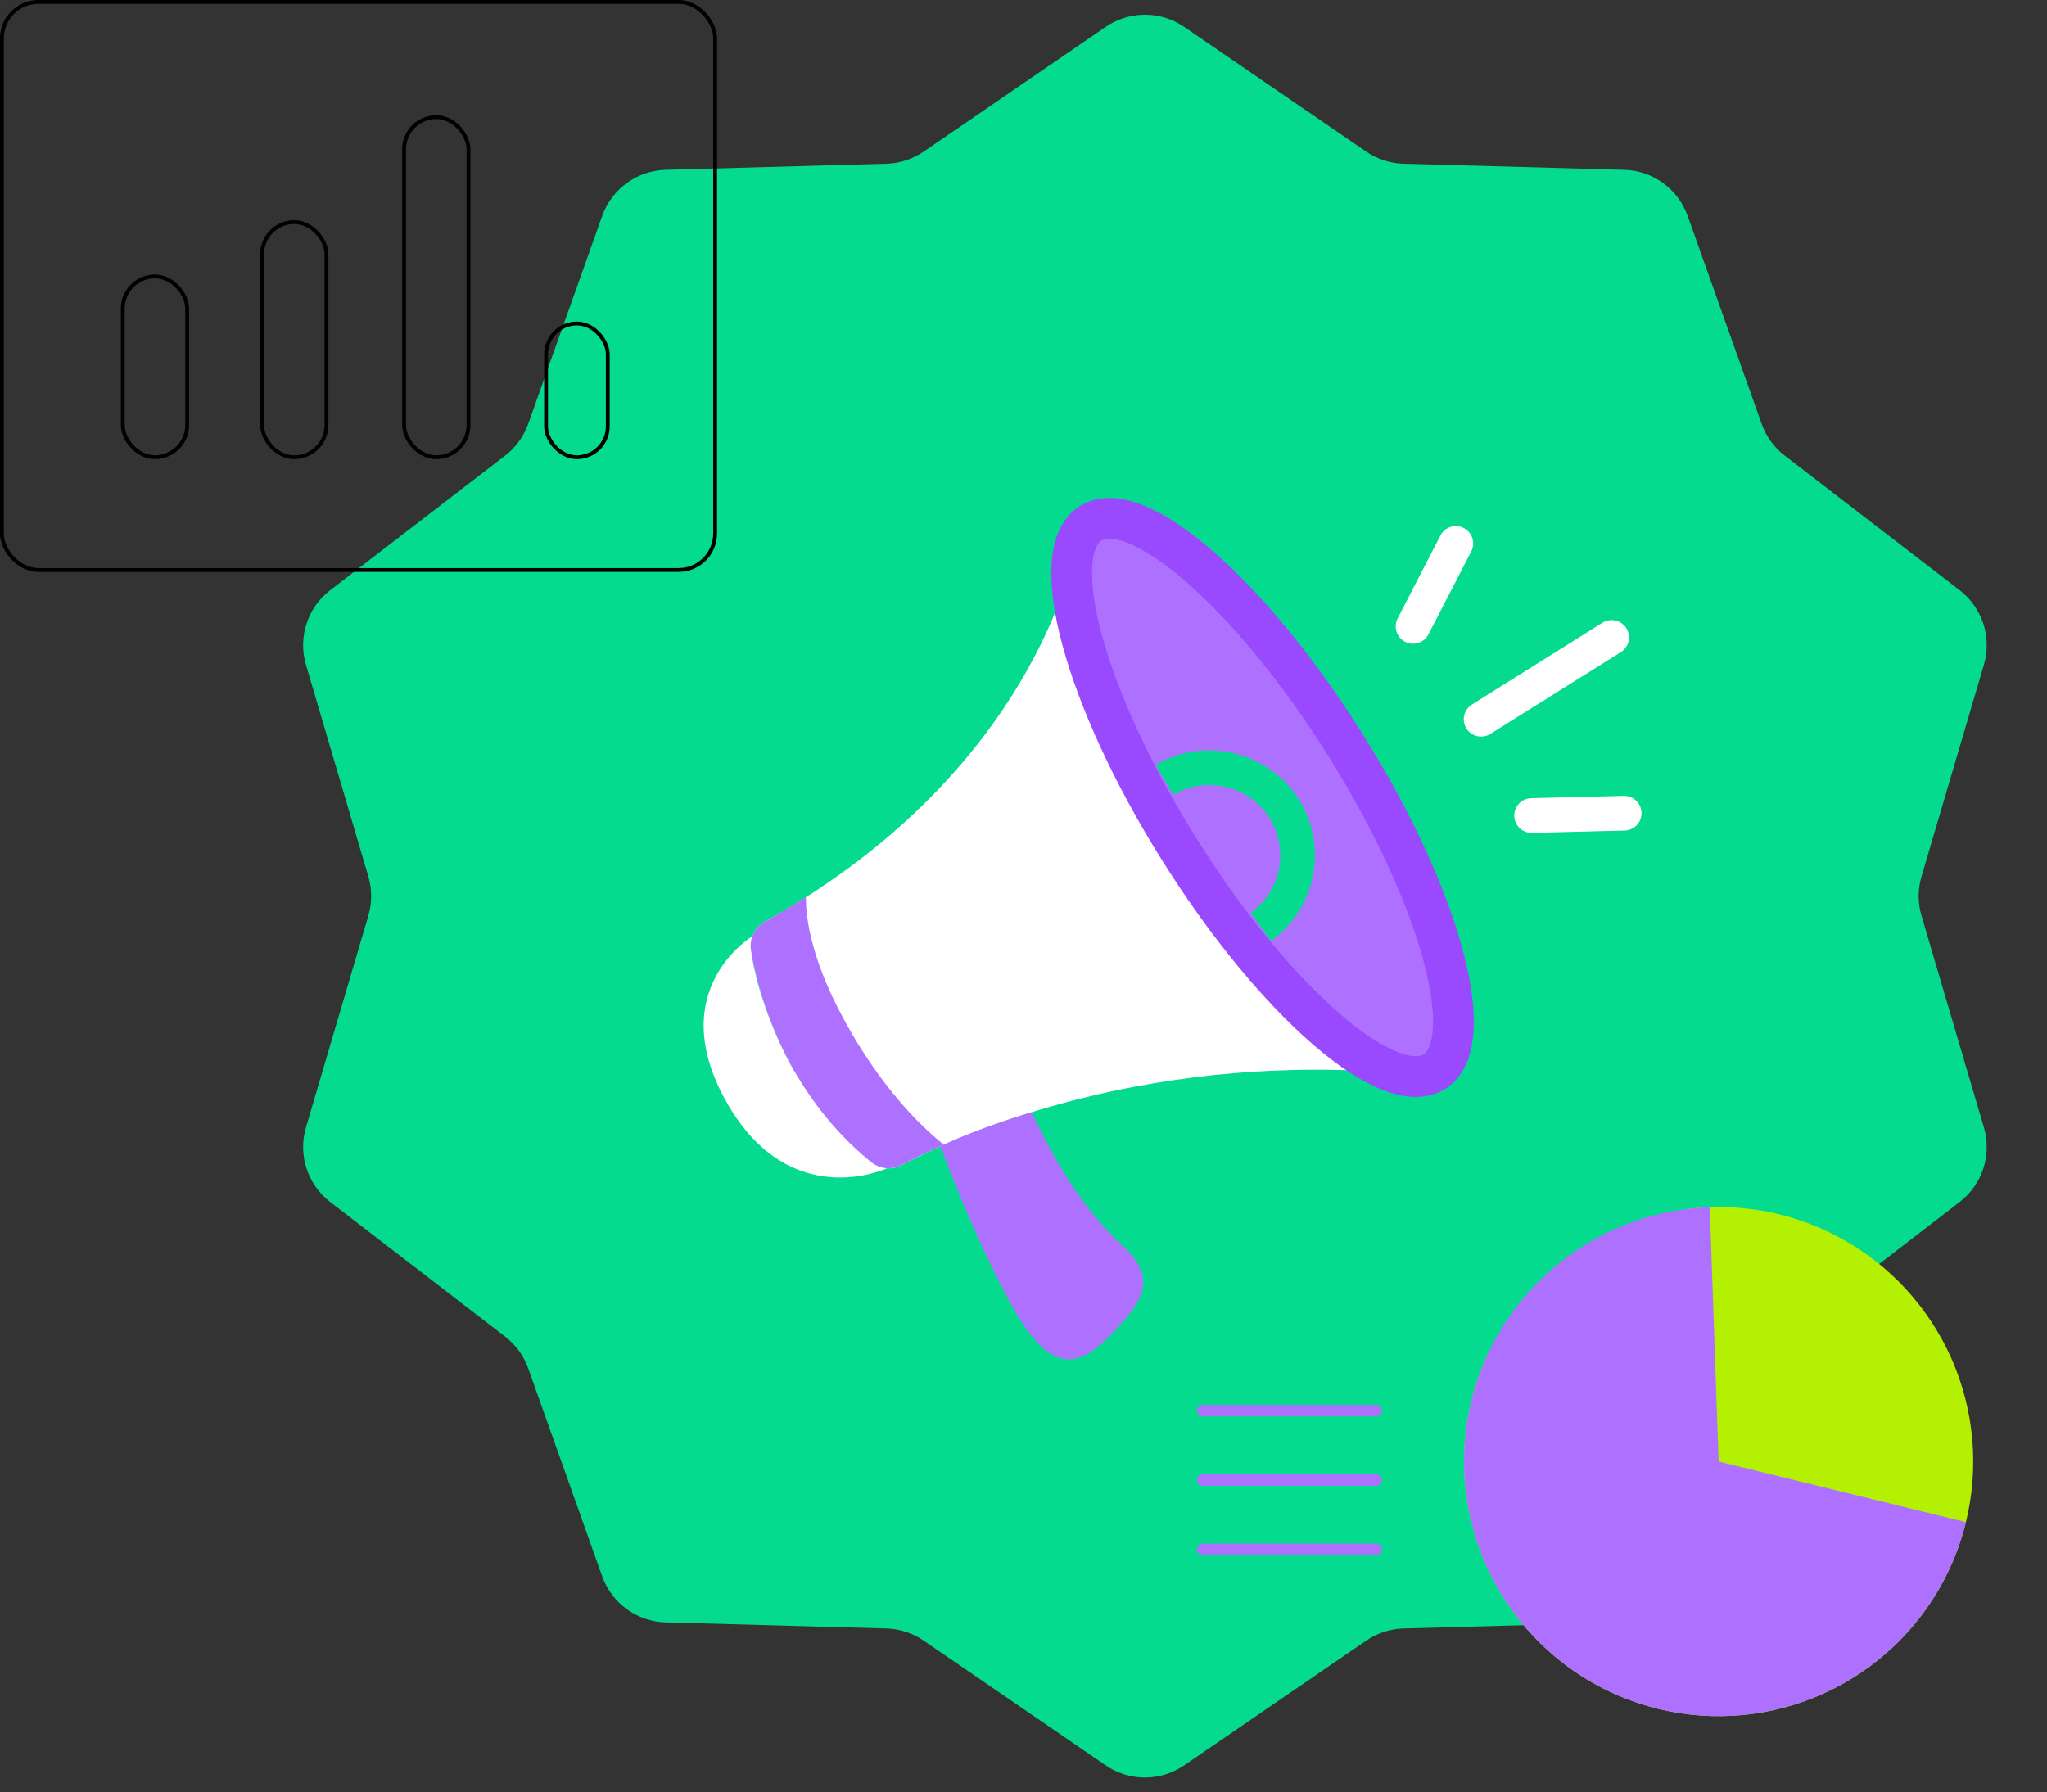 <svg width="177" height="155" viewBox="0 0 177 155" fill="none" xmlns="http://www.w3.org/2000/svg">
<rect x="0" y="0" width="177" height="155" fill="#333333" stroke="none"/>
<path d="M95.609 2.323C97.653 0.923 100.347 0.923 102.391 2.323L118.138 13.112C119.09 13.765 120.21 14.129 121.363 14.16L140.444 14.687C142.921 14.756 145.101 16.34 145.931 18.674L152.328 36.658C152.715 37.745 153.407 38.698 154.322 39.402L169.449 51.043C171.413 52.555 172.245 55.117 171.545 57.494L166.15 75.804C165.824 76.911 165.824 78.088 166.15 79.195L171.545 97.505C172.245 99.882 171.413 102.444 169.449 103.956L154.322 115.597C153.407 116.301 152.715 117.254 152.328 118.341L145.931 136.325C145.101 138.659 142.921 140.243 140.444 140.312L121.363 140.839C120.21 140.87 119.09 141.234 118.138 141.887L102.391 152.676C100.347 154.076 97.653 154.076 95.609 152.676L79.862 141.887C78.91 141.234 77.79 140.87 76.637 140.839L57.556 140.312C55.079 140.243 52.899 138.66 52.069 136.325L45.672 118.341C45.285 117.254 44.593 116.301 43.678 115.597L28.551 103.956C26.587 102.444 25.755 99.882 26.455 97.505L31.85 79.195C32.176 78.088 32.176 76.911 31.85 75.804L26.455 57.494C25.755 55.117 26.587 52.555 28.551 51.043L43.678 39.402C44.593 38.698 45.285 37.745 45.672 36.658L52.069 18.674C52.899 16.34 55.079 14.756 57.556 14.687L76.637 14.16C77.79 14.129 78.91 13.765 79.862 13.112L95.609 2.323Z" fill="#04DB8E"/>
<path d="M93.165 46.657C93.165 46.657 90.326 66.22 66.133 79.719C65.248 80.213 64.779 81.211 64.936 82.207C65.542 85.862 67.866 94.458 75.325 100.509C76.075 101.119 77.121 101.214 77.975 100.755C82.65 98.27 99.525 90.467 123.229 93.023L93.159 46.66L93.165 46.657Z" fill="white"/>
<path d="M124.027 92.679C127.998 90.191 124.566 77.558 116.361 64.464C108.155 51.369 98.284 42.772 94.313 45.26C90.342 47.748 93.774 60.381 101.98 73.475C110.185 86.57 120.056 95.168 124.027 92.679Z" fill="#AE70FF" stroke="#9A4AFE" stroke-width="3.524" stroke-miterlimit="10"/>
<path d="M109.019 80.167C112.264 77.843 113.188 73.367 111.042 69.942C108.896 66.518 104.235 65.335 100.685 67.452" stroke="#04DB8E" stroke-width="3" stroke-miterlimit="10"/>
<path d="M65.064 80.967C65.064 80.967 57.321 85.567 62.811 95.294C68.302 105.022 76.731 101.026 76.731 101.026C76.731 101.026 73.854 100.54 68.93 93.061C66.976 90.005 64.481 83.262 65.053 80.974L65.064 80.967Z" fill="white"/>
<path d="M81.322 99.13C81.322 99.13 84.031 106.643 87.511 112.953C90.99 119.263 93.488 118.08 96.1 115.395C98.712 112.709 100.179 110.641 97.188 107.846C94.196 105.05 91.861 101.813 89.208 96.187C89.208 96.187 84.672 97.513 81.322 99.13Z" fill="#AE70FF"/>
<path d="M73.609 89.3C70.119 83.326 69.668 79.344 69.687 77.579C68.556 78.303 67.38 79.017 66.133 79.714C65.248 80.208 64.779 81.206 64.936 82.202C65.542 85.857 67.866 94.453 75.325 100.505C76.075 101.114 77.121 101.209 77.975 100.751C78.807 100.306 80.039 99.695 81.616 98.998C79.757 97.521 76.672 94.554 73.604 89.303L73.609 89.3Z" fill="#AE70FF"/>
<path d="M128.067 62.205L139.358 55.129" stroke="white" stroke-width="3" stroke-linecap="round" stroke-linejoin="round"/>
<path d="M122.184 54.171L125.882 47" stroke="white" stroke-width="3" stroke-linecap="round" stroke-linejoin="round"/>
<path d="M140.439 70.33L132.435 70.531" stroke="white" stroke-width="3" stroke-linecap="round" stroke-linejoin="round"/>
<path d="M146.012 104.54C150.849 103.966 155.741 105.012 159.92 107.516C164.099 110.019 167.33 113.838 169.106 118.374C170.883 122.91 171.105 127.907 169.738 132.583C168.37 137.259 165.49 141.349 161.55 144.213C157.609 147.077 152.83 148.553 147.96 148.41C143.091 148.267 138.406 146.513 134.64 143.423C130.874 140.332 128.24 136.08 127.149 131.332C126.058 126.585 126.573 121.609 128.612 117.185L148.606 126.403L146.012 104.54Z" fill="#B3F001"/>
<path d="M147.843 104.4C143.748 104.542 139.775 105.823 136.369 108.101C132.963 110.378 130.26 113.561 128.564 117.29C126.868 121.02 126.247 125.149 126.77 129.213C127.293 133.276 128.939 137.113 131.524 140.292C134.109 143.471 137.529 145.866 141.401 147.207C145.272 148.548 149.441 148.782 153.438 147.882C157.436 146.983 161.103 144.986 164.027 142.117C166.951 139.247 169.017 135.618 169.991 131.639L148.606 126.403L147.843 104.4Z" fill="#AE70FF"/>
<path d="M104 121.999H119" stroke="#AE70FF" stroke-linecap="round"/>
<path d="M104 127.999H119" stroke="#AE70FF" stroke-linecap="round"/>
<path d="M104 133.999H119" stroke="#AE70FF" stroke-linecap="round"/>
<rect x="0.166" y="0.166" width="61.668" height="49.129" rx="3.152" stroke="black" stroke-width="0.332"/>
<rect x="10.615" y="23.904" width="5.571" height="15.637" rx="2.786" stroke="black" stroke-width="0.332"/>
<rect x="22.659" y="19.208" width="5.571" height="20.334" rx="2.786" stroke="black" stroke-width="0.332"/>
<rect x="34.938" y="10.13" width="5.571" height="29.415" rx="2.786" stroke="black" stroke-width="0.332"/>
<rect x="47.217" y="27.976" width="5.335" height="11.566" rx="2.668" stroke="black" stroke-width="0.332"/>
</svg>
